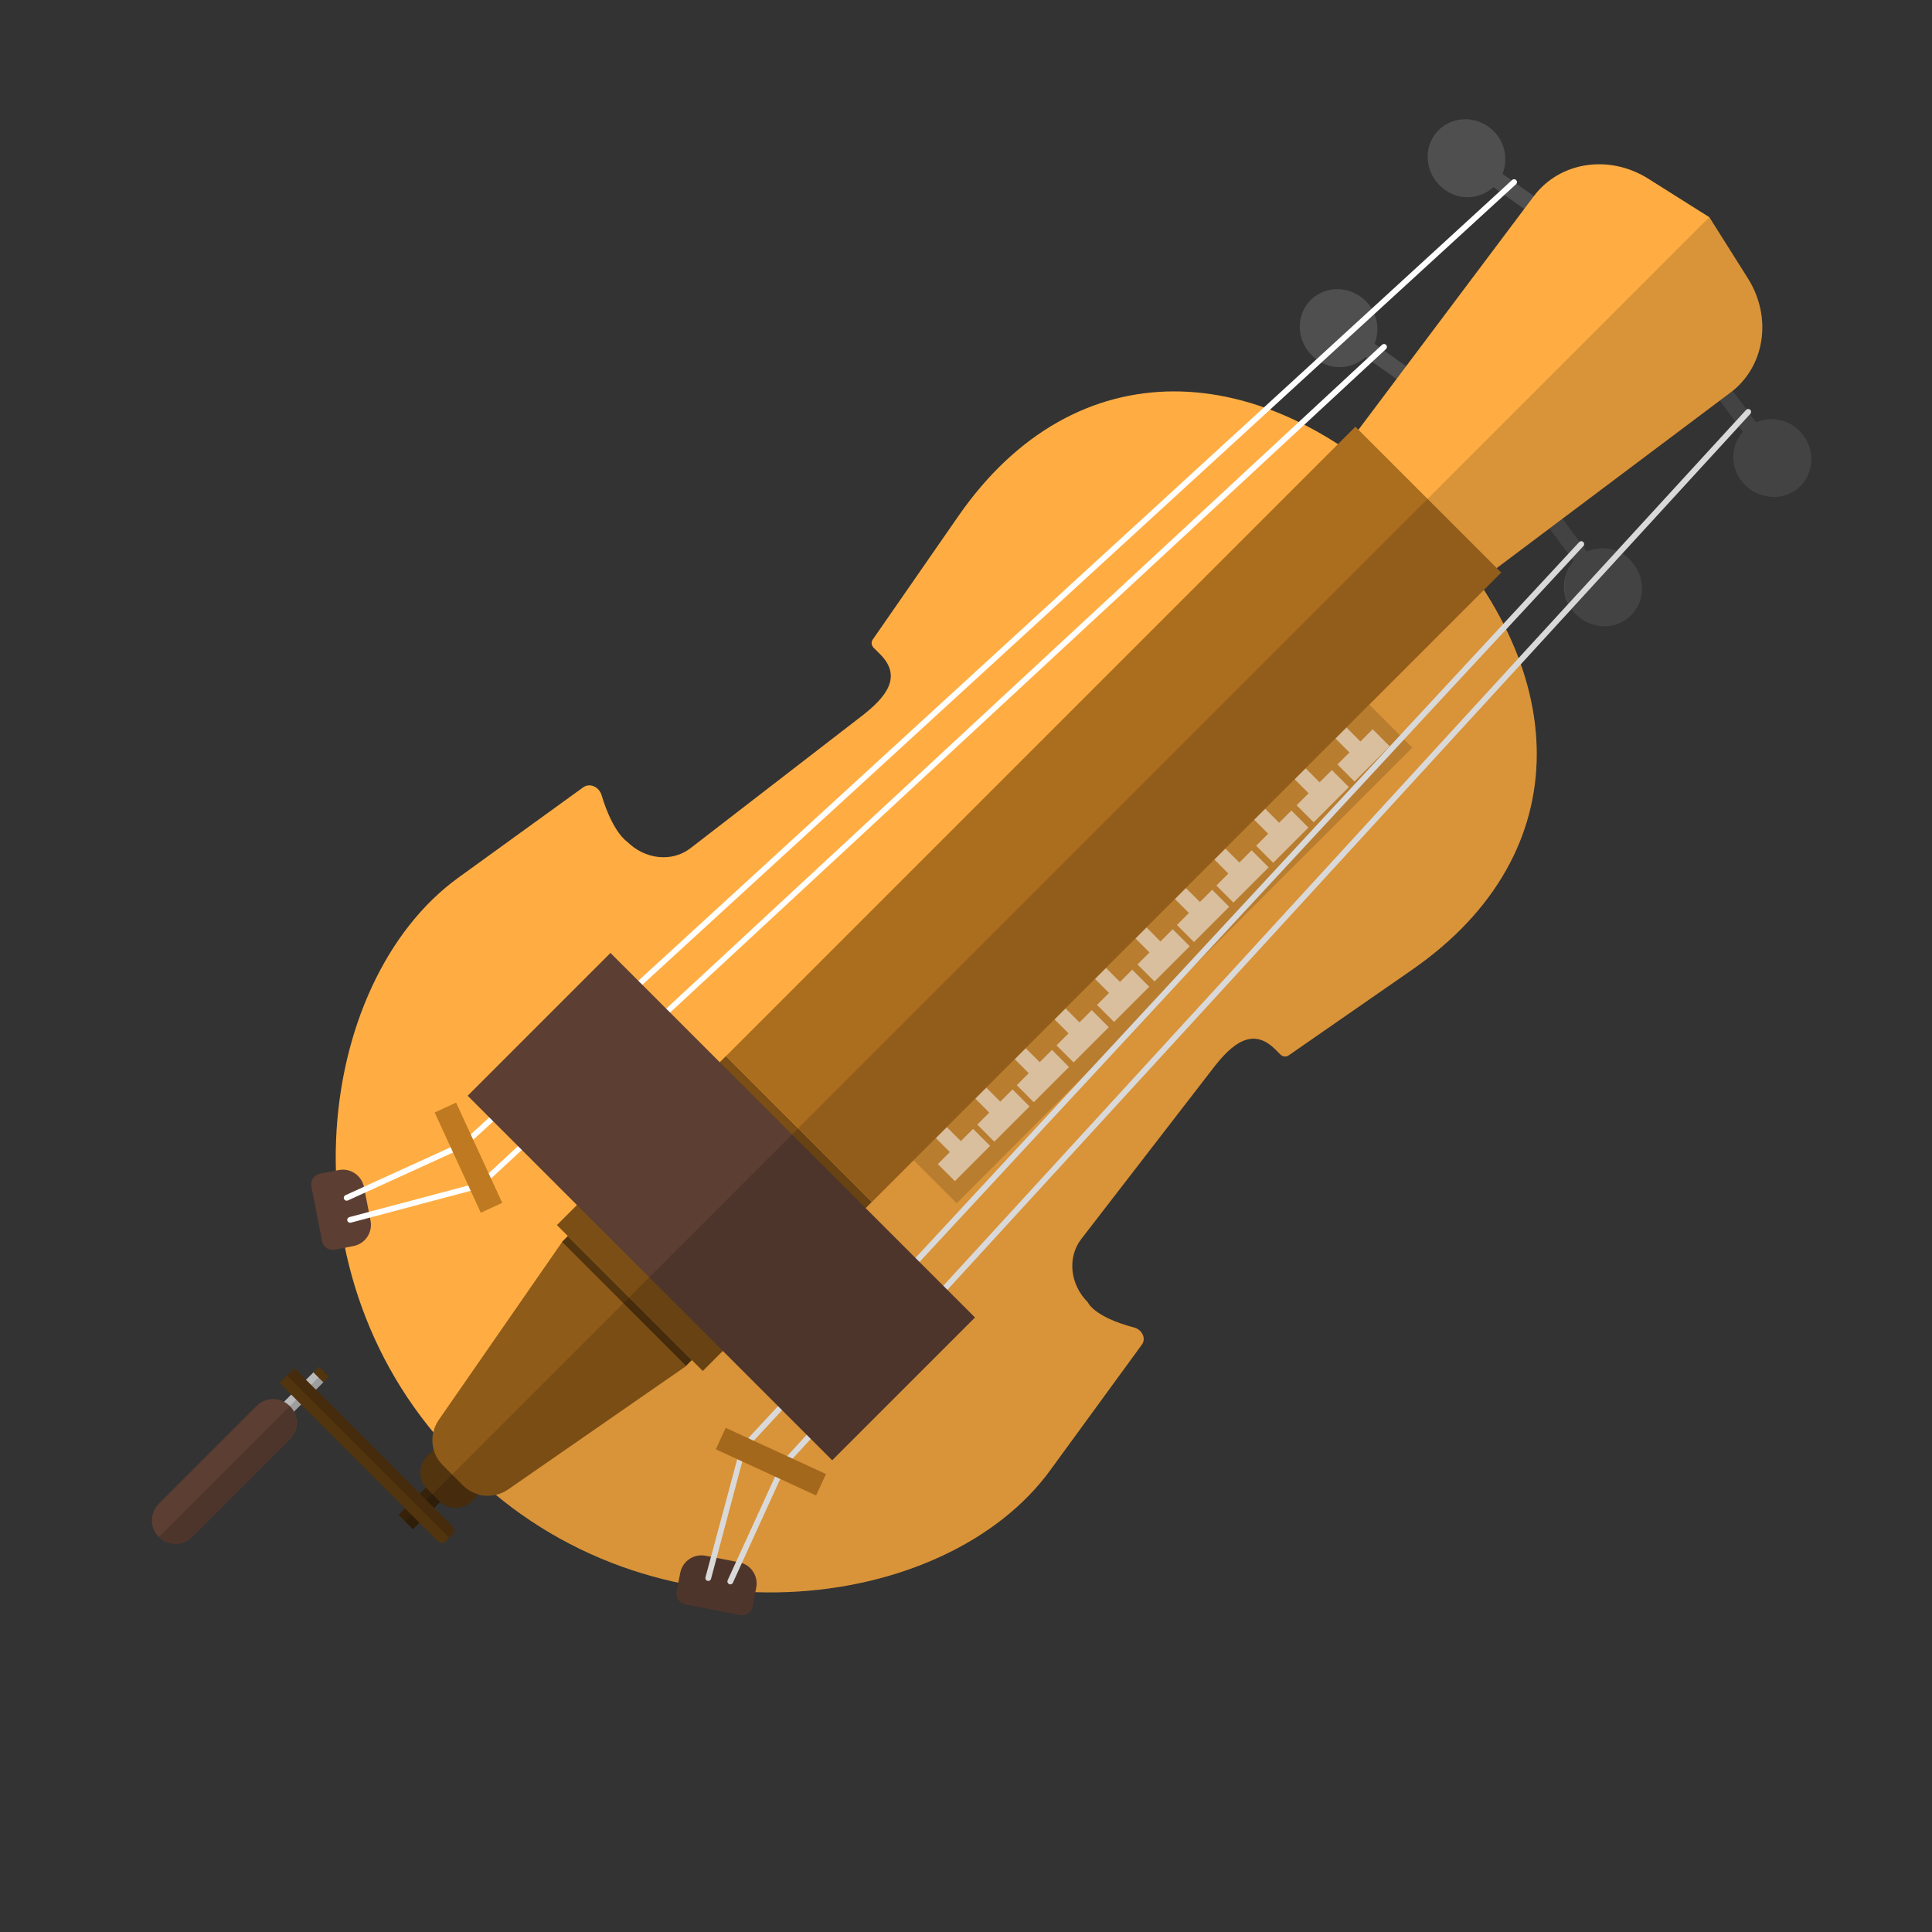 <?xml version="1.0" encoding="utf-8"?>
<!-- Generator: Adobe Illustrator 23.0.4, SVG Export Plug-In . SVG Version: 6.00 Build 0)  -->
<svg version="1.1" id="Layer_1" xmlns="http://www.w3.org/2000/svg" xmlns:xlink="http://www.w3.org/1999/xlink" x="0px" y="0px"
	 viewBox="0 0 400 400" style="enable-background:new 0 0 400 400;" xml:space="preserve">
<rect x="0" y="0" width="400" height="400" fill="#333333" stroke="none"/>
<style type="text/css">
	.st0{fill:#BABABA;}
	.st1{fill:#52340E;}
	.st2{fill:#4F4F4F;}
	.st3{fill:#FFAD42;}
	.st4{opacity:0.15;}
	.st5{fill:#7A4E15;}
	.st6{fill:#AB6D1E;}
	.st7{fill:#FFE0B8;}
	.st8{fill:#8F5B19;}
	.st9{fill:#362209;}
	.st10{fill:#5C3E33;}
	.st11{fill:#FFFFFF;}
	.st12{fill:#BF7A21;}
</style>
<g>
	
		<rect x="58.15" y="286.94" transform="matrix(0.707 -0.707 0.707 0.707 -185.546 128.836)" class="st0" width="9.19" height="2.91"/>
	<path class="st1" d="M97.74,310.76l3.27-3.27l-9.29-9.29l-3.27,3.27c-1.89,1.89-1.89,4.94,0,6.83l2.46,2.46
		C92.79,312.65,95.85,312.65,97.74,310.76z"/>
	<path class="st2" d="M284.6,71.18c1.35-3.4,0.33-7.46-2.89-9.75c-3.72-2.64-8.75-1.85-11.24,1.76c-2.49,3.61-1.49,8.68,2.23,11.32
		c3.22,2.29,7.33,1.87,10.02-0.59l7.33,5.2l1.88-2.74L284.6,71.18z"/>
	<path class="st2" d="M311.08,36c1.35-3.4,0.33-7.46-2.89-9.75c-3.72-2.64-8.76-1.85-11.24,1.76c-2.49,3.61-1.49,8.68,2.23,11.32
		c3.22,2.28,7.33,1.87,10.02-0.59l7.33,5.2l1.88-2.74L311.08,36z"/>
	<path class="st2" d="M338.31,116.89c-2.35-3.18-6.42-4.12-9.8-2.7l-5.34-7.22l-2.7,1.94l5.33,7.23c-2.41,2.73-2.75,6.85-0.4,10.03
		c2.71,3.67,7.8,4.57,11.36,2.01C340.33,125.61,341.02,120.56,338.31,116.89z"/>
	<path class="st2" d="M373.35,90.14c-2.35-3.18-6.42-4.12-9.8-2.7l-5.34-7.22l-2.7,1.94l5.34,7.22c-2.41,2.73-2.75,6.85-0.4,10.03
		c2.71,3.67,7.8,4.57,11.36,2.01C375.36,98.86,376.06,93.81,373.35,90.14z"/>
	<path class="st3" d="M361.92,57.69l-8.02-12.72l-12.72-8.02c-8.1-5.04-18.26-3.46-23.63,3.68l-39.78,52.98l27.48,27.48l52.98-39.78
		C365.38,75.95,366.97,65.78,361.92,57.69z"/>
	<path class="st3" d="M217.57,304.21l18.84-25.82c0.92-1.26,0.07-3.09-1.58-3.53c-8.46-2.24-9.6-5.22-9.6-5.22
		c-3.72-3.72-4.31-9.31-1.36-13.13l27.37-35.45c3.8-4.92,8.07-8.52,12.78-3.81l1.08,1.08c0.46,0.46,1.18,0.54,1.68,0.19l25.57-17.74
		c34.89-24.2,33.34-63.11,1.83-94.61l-1.15-1.15c-31.51-31.51-70.41-33.06-94.61,1.83l-17.74,25.58c-0.35,0.5-0.27,1.21,0.19,1.67
		l1.36,1.36c4.71,4.71,1.11,8.97-3.81,12.78l-35.46,27.37c-3.82,2.95-9.41,2.36-13.13-1.36c0,0-2.92-1.78-5.28-9.62
		c-0.52-1.74-2.46-2.59-3.81-1.62l-25.76,18.64c-30.11,21.66-37.7,83,0.24,120.94l1.39,1.39
		C134.56,341.91,195.91,334.32,217.57,304.21z"/>
	
		<rect x="174.1" y="191.17" transform="matrix(0.707 -0.707 0.707 0.707 -69.102 228.125)" class="st4" width="133.43" height="12.62"/>
	
		<rect x="123.2" y="229.9" transform="matrix(0.707 -0.707 0.707 0.707 -134.339 178.203)" class="st5" width="49.49" height="42.72"/>
	
		<rect x="138.45" y="147.24" transform="matrix(0.707 -0.707 0.707 0.707 -51.676 212.444)" class="st6" width="184.32" height="42.72"/>
	<polygon class="st7" points="198.93,236.25 196.04,233.37 193.77,235.64 196.66,238.52 194.17,241.01 197.7,244.54 204.99,237.24 
		201.46,233.72 	"/>
	<polygon class="st7" points="207.1,228.08 204.21,225.2 201.94,227.47 204.82,230.35 202.34,232.84 205.86,236.37 213.16,229.08 
		209.63,225.55 	"/>
	<polygon class="st7" points="215.26,219.91 212.38,217.03 210.11,219.3 212.99,222.19 210.51,224.67 214.03,228.2 221.32,220.91 
		217.8,217.38 	"/>
	<polygon class="st7" points="223.5,211.68 220.62,208.79 218.35,211.07 221.23,213.95 218.74,216.43 222.27,219.96 229.56,212.67 
		226.03,209.14 	"/>
	<polygon class="st7" points="231.88,203.3 229,200.41 226.72,202.69 229.61,205.57 227.12,208.06 230.65,211.58 237.94,204.29 
		234.41,200.76 	"/>
	<polygon class="st7" points="240.26,194.92 237.38,192.03 235.1,194.31 237.99,197.19 235.5,199.68 239.03,203.2 246.32,195.91 
		242.79,192.39 	"/>
	<polygon class="st7" points="248.43,186.75 245.54,183.87 243.27,186.14 246.15,189.02 243.67,191.51 247.2,195.04 254.49,187.74 
		250.96,184.22 	"/>
	<polygon class="st7" points="256.6,178.58 253.71,175.7 251.44,177.97 254.32,180.86 251.84,183.34 255.36,186.87 262.66,179.58 
		259.13,176.05 	"/>
	<polygon class="st7" points="264.83,170.34 261.95,167.46 259.68,169.73 262.56,172.62 260.07,175.1 263.6,178.63 270.89,171.34 
		267.37,167.81 	"/>
	<polygon class="st7" points="273.21,161.97 270.33,159.08 268.06,161.35 270.94,164.24 268.45,166.72 271.98,170.25 279.27,162.96 
		275.75,159.43 	"/>
	<polygon class="st7" points="281.66,153.52 278.78,150.63 276.51,152.91 279.39,155.79 276.9,158.27 280.43,161.8 287.72,154.51 
		284.19,150.98 	"/>
	<path class="st8" d="M90.83,293.99c-2.02,2.92-1.67,6.86,0.84,9.37l4.17,4.17c2.51,2.51,6.45,2.86,9.37,0.84l36.84-25.54
		l-25.68-25.68L90.83,293.99z"/>
	
		<rect x="128.96" y="251.22" transform="matrix(0.707 -0.707 0.707 0.707 -152.453 170.701)" class="st1" width="1.74" height="36.32"/>
	
		<rect x="82.88" y="310.25" transform="matrix(0.707 -0.707 0.707 0.707 -195.416 152.892)" class="st9" width="7.97" height="4.19"/>
	
		<rect x="83.53" y="311.84" transform="matrix(0.707 -0.707 0.707 0.707 -195.7 153.571)" class="st4" width="7.97" height="2.33"/>
	<path class="st10" d="M39.76,318.26l20.28-20.28c1.89-1.89,1.89-4.94,0-6.83l-0.07-0.07c-1.89-1.89-4.94-1.89-6.83,0l-20.28,20.28
		c-1.89,1.89-1.89,4.95,0,6.83l0.07,0.07C34.81,320.15,37.87,320.15,39.76,318.26z"/>
	<path class="st4" d="M32.89,318.23l0.03,0.03c1.89,1.89,4.94,1.89,6.83,0l20.28-20.28c1.53-1.53,1.75-3.8,0.8-5.62l6.19-6.19
		l1.16-1.16l-1.04-1.04L32.89,318.23z"/>
	
		<rect x="65.75" y="283.11" transform="matrix(0.707 -0.707 0.707 0.707 -181.744 130.464)" class="st1" width="1.64" height="2.91"/>
	<path class="st10" d="M156.57,328.7l-0.76,3.89c-0.24,1.21-1.41,2-2.62,1.77l-11.34-2.22c-1.21-0.24-2-1.41-1.77-2.62l0.76-3.89
		c0.47-2.42,2.82-4,5.24-3.53l6.96,1.36C155.46,323.93,157.04,326.28,156.57,328.7z"/>
	<path class="st10" d="M70.12,242.25l-3.89,0.76c-1.21,0.24-2,1.41-1.77,2.62l2.22,11.34c0.24,1.21,1.41,2,2.62,1.77l3.89-0.76
		c2.42-0.47,4-2.82,3.53-5.24l-1.36-6.96C74.88,243.35,72.54,241.77,70.12,242.25z"/>
	<path class="st11" d="M147.06,327.15c-0.15,0.15-0.36,0.21-0.58,0.15c-0.32-0.08-0.51-0.41-0.42-0.73l7.29-27.12l173.59-187.2
		c0.01-0.01,0.01-0.01,0.02-0.02c0.23-0.23,0.59-0.24,0.83-0.02c0.24,0.23,0.26,0.6,0.03,0.85L154.33,300.15l-7.12,26.73
		C147.18,326.98,147.13,327.07,147.06,327.15z"/>
	<path class="st11" d="M151.62,327.85c-0.17,0.17-0.44,0.23-0.67,0.12c-0.3-0.14-0.43-0.49-0.3-0.79l11.21-24.5L361.51,84.87
		c0.21-0.22,0.6-0.26,0.84-0.04c0.24,0.22,0.26,0.6,0.04,0.85L162.81,303.42l-11.07,24.26
		C151.71,327.75,151.67,327.81,151.62,327.85z"/>
	<path class="st11" d="M286.97,72.25c-0.01,0-0.01,0.01-0.02,0.02L99.51,245.99l-26.87,7.15c-0.32,0.08-0.65-0.11-0.73-0.42
		c-0.09-0.32,0.11-0.64,0.42-0.73l26.73-7.11L286.14,71.38c0.24-0.22,0.62-0.21,0.84,0.03C287.21,71.65,287.2,72.02,286.97,72.25z"
		/>
	<path class="st11" d="M313.9,38.12c-0.01,0.01-0.01,0.01-0.02,0.02L96.37,237.44l-24.35,11.1c-0.3,0.14-0.65,0-0.79-0.3
		c-0.14-0.3-0.01-0.65,0.3-0.79l24.26-11.06L313.07,37.26c0.24-0.22,0.62-0.21,0.85,0.04C314.14,37.53,314.13,37.9,313.9,38.12z"/>
	
		<rect x="128.47" y="196.45" transform="matrix(0.707 -0.707 0.707 0.707 -132.896 178.801)" class="st10" width="41.82" height="106.75"/>
	
		<rect x="157.3" y="291.09" transform="matrix(0.418 -0.908 0.908 0.418 -181.856 321.218)" class="st12" width="4.89" height="22.86"/>
	
		<rect x="94.58" y="228.37" transform="matrix(0.908 -0.418 0.418 0.908 -91.347 62.502)" class="st12" width="4.89" height="22.86"/>
	<path class="st4" d="M89.51,309.37l1.4,1.4c1.89,1.89,4.94,1.89,6.83,0l1.43-1.43c1.16,0.31,2.35,0.41,3.53,0.13
		c11.44,9.48,24.5,15.37,37.74,18.19l-0.36,1.86c-0.24,1.21,0.55,2.39,1.77,2.62l11.34,2.22c1.21,0.24,2.39-0.55,2.62-1.77
		l0.58-2.99c25.39,0.87,49.28-8.85,61.18-25.39l18.84-25.82c0.92-1.26,0.07-3.09-1.58-3.53c-8.46-2.24-9.6-5.22-9.6-5.22
		c-3.72-3.72-4.31-9.31-1.36-13.13l27.37-35.45c3.8-4.92,8.07-8.52,12.78-3.81l1.08,1.08c0.46,0.46,1.18,0.54,1.68,0.19l25.57-17.74
		c23.87-16.56,30.66-40,22.5-63.24l10.52-11.47c0.02,0.03,0.02,0.06,0.04,0.08c2.71,3.67,7.8,4.57,11.36,2.01
		c3.56-2.56,4.25-7.61,1.54-11.27c-0.7-0.95-1.58-1.63-2.53-2.18l24.24-26.45l0.82,1.11c-2.41,2.73-2.75,6.85-0.4,10.03
		c2.71,3.67,7.8,4.57,11.36,2.01c3.56-2.56,4.25-7.6,1.54-11.27c-2.35-3.18-6.42-4.12-9.8-2.7l-1.23-1.67l0.08-0.09
		c0.22-0.24,0.21-0.62-0.04-0.85c-0.21-0.19-0.52-0.16-0.74-0.01l-2.91-3.94c6.71-5.45,8.14-15.3,3.22-23.2l-8.02-12.72
		L89.51,309.37z M325.81,116.12c-2.11,2.4-2.51,5.84-1.02,8.8l-10.42,11.37c-0.75-2-1.59-3.99-2.56-5.98l13.62-14.69L325.81,116.12z
		 M324.72,114.64l-13.5,14.56c-1.19-2.34-2.54-4.66-4.03-6.97l3.69-3.69l-0.95-0.95l10.92-8.2L324.72,114.64z M359.3,87.28
		l-24.67,26.91c-1.97-0.76-4.15-0.84-6.12-0.01l-0.77-1.04l0.08-0.08c0.22-0.24,0.21-0.62-0.03-0.85c-0.21-0.2-0.52-0.18-0.74-0.02
		l-3.54-4.79l32.59-24.47L359.3,87.28z"/>
	<path class="st1" d="M60.95,283.27l-3.06,3.06l32.23,32.23c0.75,0.75,1.59,1.12,1.88,0.83l2.01-2.01c0.29-0.29-0.08-1.13-0.83-1.88
		L60.95,283.27z"/>
	<path class="st4" d="M59.42,284.8l33.59,33.59l1.01-1.01c0.29-0.29-0.08-1.13-0.83-1.88l-32.23-32.23L59.42,284.8z"/>
</g>
</svg>
